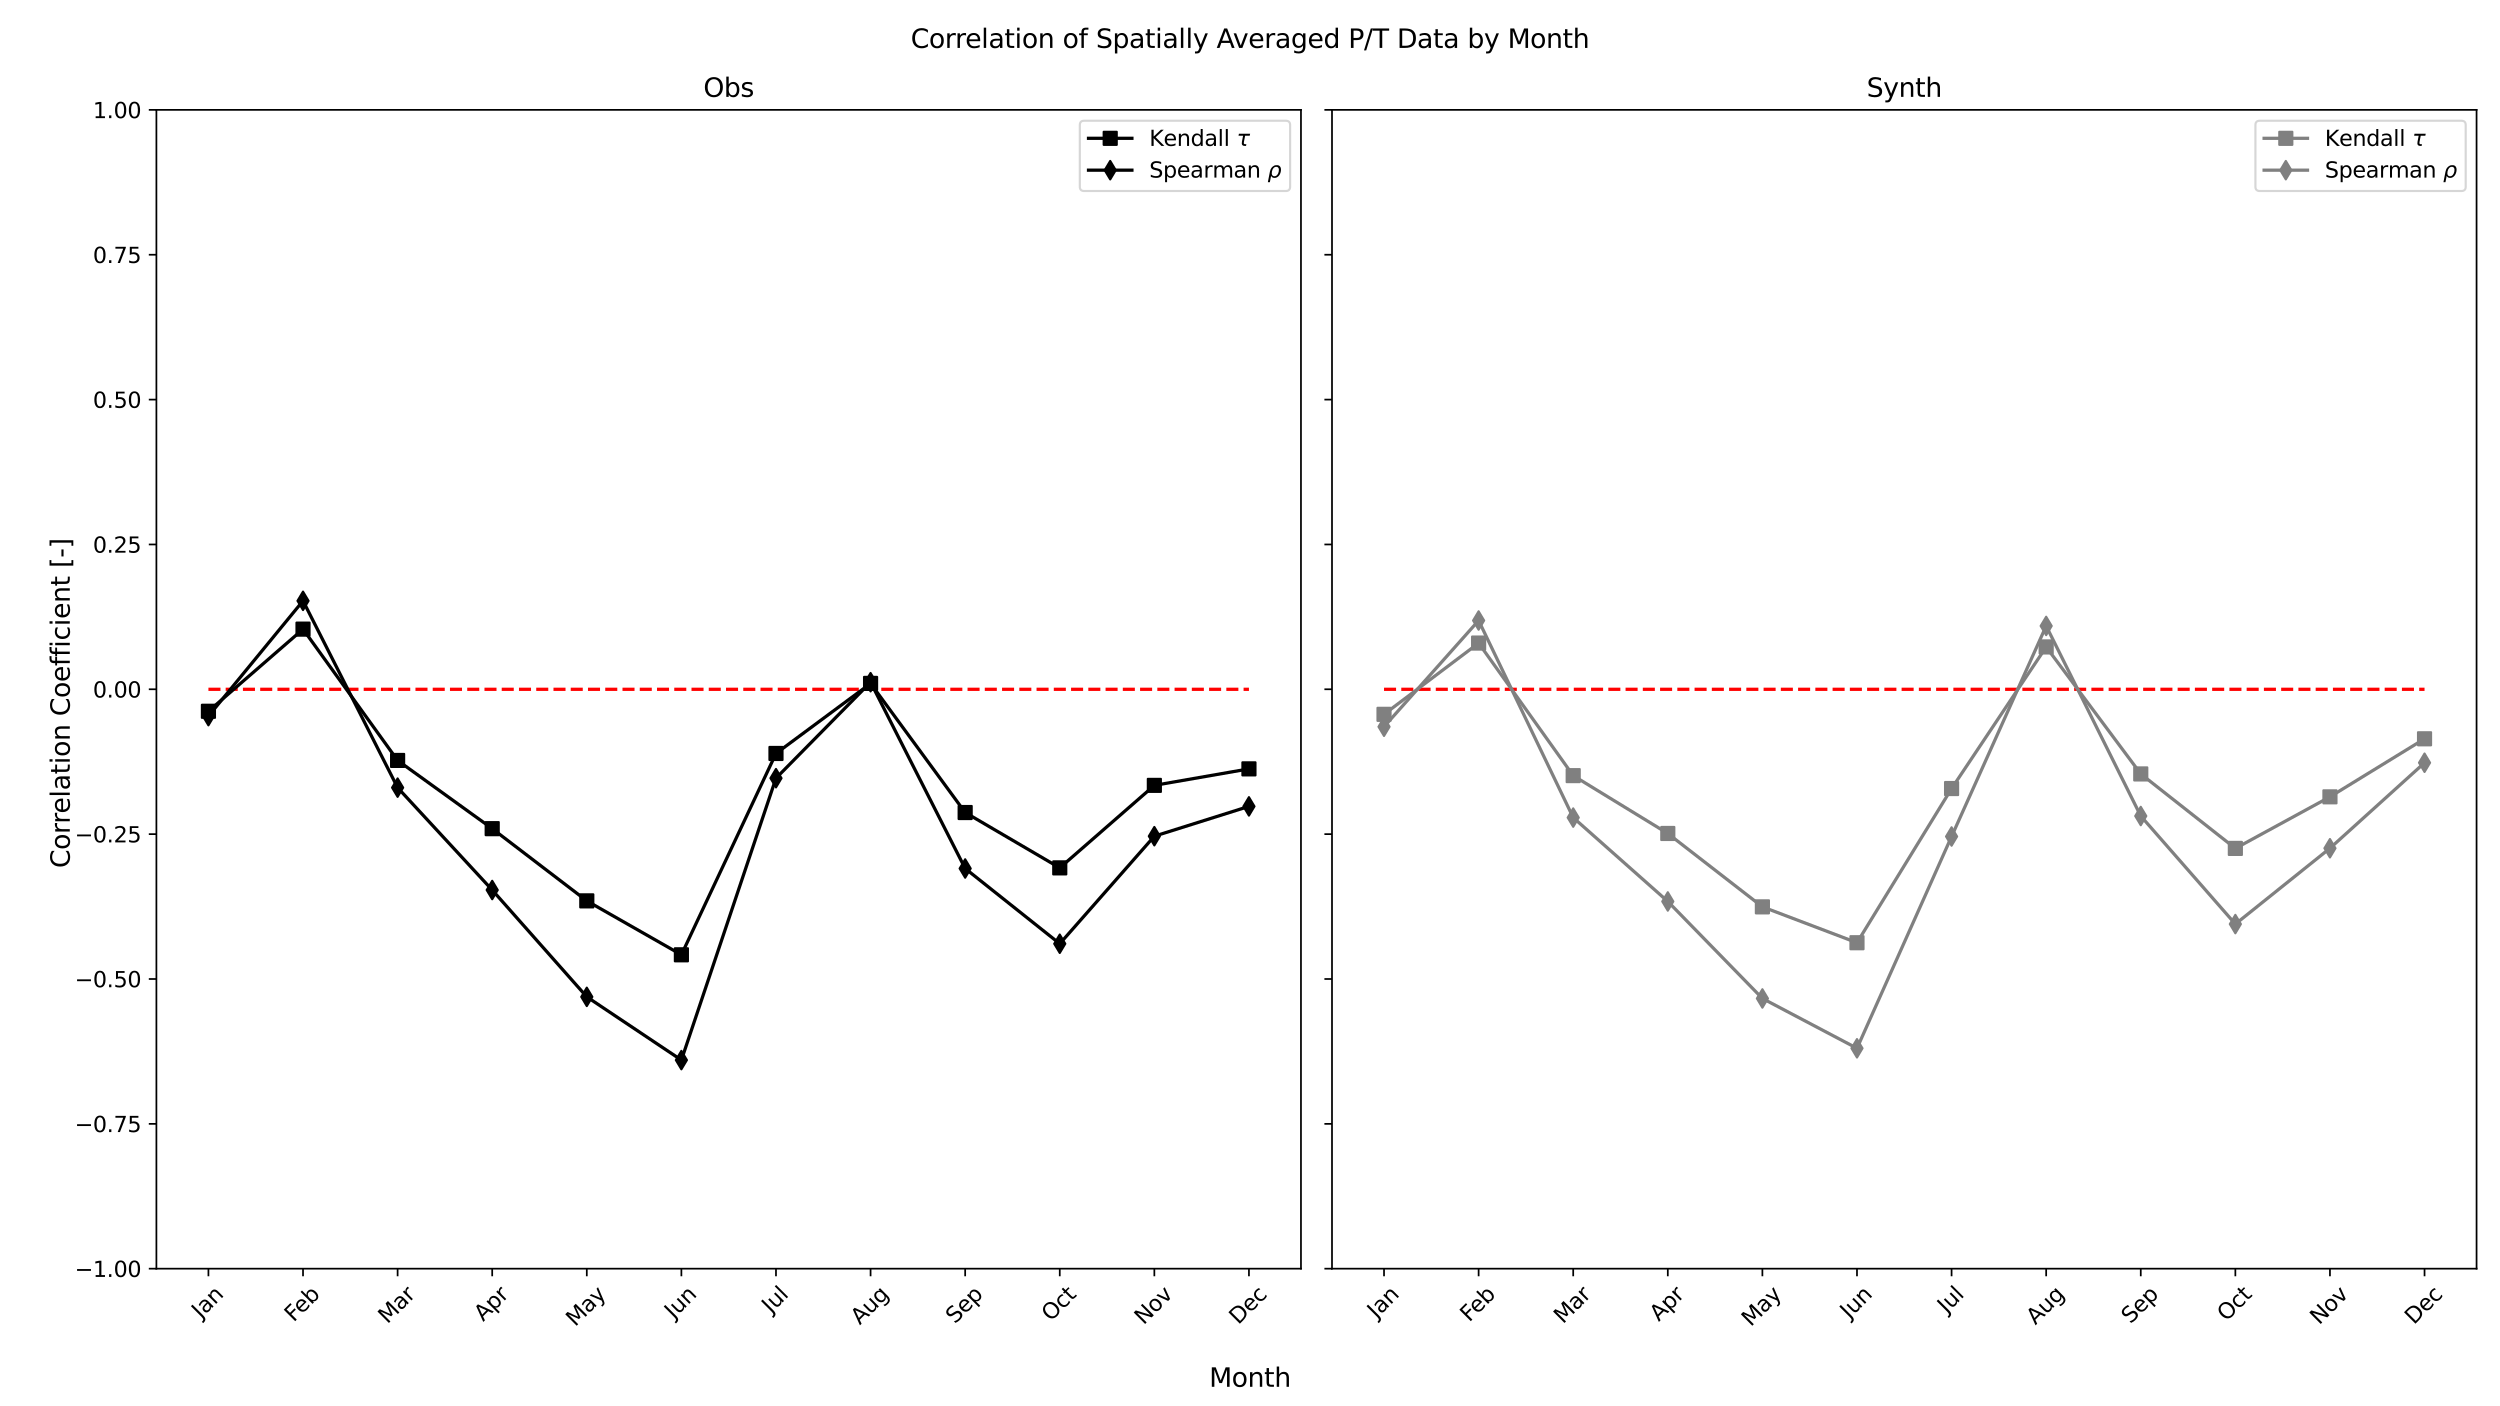 <?xml version="1.0" encoding="utf-8" standalone="no"?>
<!DOCTYPE svg PUBLIC "-//W3C//DTD SVG 1.1//EN"
  "http://www.w3.org/Graphics/SVG/1.1/DTD/svg11.dtd">
<svg xmlns:xlink="http://www.w3.org/1999/xlink" width="1152pt" height="648pt" viewBox="0 0 1152 648" xmlns="http://www.w3.org/2000/svg" version="1.1">
 <defs>
  <style type="text/css">*{stroke-linejoin: round; stroke-linecap: butt}</style>
 </defs>
 <g id="figure_1">
  <g id="patch_1">
   <path d="M 0 648 
L 1152 648 
L 1152 0 
L 0 0 
z
" style="fill: #ffffff"/>
  </g>
  <g id="axes_1">
   <g id="patch_2">
    <path d="M 72.07 584.612 
L 599.485 584.612 
L 599.485 50.64 
L 72.07 50.64 
z
" style="fill: #ffffff"/>
   </g>
   <g id="matplotlib.axis_1">
    <g id="xtick_1">
     <g id="line2d_1">
      <defs>
       <path id="m9cc07d24d3" d="M 0 0 
L 0 3.5 
" style="stroke: #000000; stroke-width: 0.8"/>
      </defs>
      <g>
       <use xlink:href="#m9cc07d24d3" x="96.043" y="584.612" style="stroke: #000000; stroke-width: 0.8"/>
      </g>
     </g>
     <g id="text_1">
      <!-- Jan -->
      <g transform="translate(92.544 607.885) rotate(-45) scale(0.1 -0.1)">
       <defs>
        <path id="DejaVuSans-4a" d="M 628 4666 
L 1259 4666 
L 1259 325 
Q 1259 -519 939 -900 
Q 619 -1281 -91 -1281 
L -331 -1281 
L -331 -750 
L -134 -750 
Q 284 -750 456 -515 
Q 628 -281 628 325 
L 628 4666 
z
" transform="scale(0.016)"/>
        <path id="DejaVuSans-61" d="M 2194 1759 
Q 1497 1759 1228 1600 
Q 959 1441 959 1056 
Q 959 750 1161 570 
Q 1363 391 1709 391 
Q 2188 391 2477 730 
Q 2766 1069 2766 1631 
L 2766 1759 
L 2194 1759 
z
M 3341 1997 
L 3341 0 
L 2766 0 
L 2766 531 
Q 2569 213 2275 61 
Q 1981 -91 1556 -91 
Q 1019 -91 701 211 
Q 384 513 384 1019 
Q 384 1609 779 1909 
Q 1175 2209 1959 2209 
L 2766 2209 
L 2766 2266 
Q 2766 2663 2505 2880 
Q 2244 3097 1772 3097 
Q 1472 3097 1187 3025 
Q 903 2953 641 2809 
L 641 3341 
Q 956 3463 1253 3523 
Q 1550 3584 1831 3584 
Q 2591 3584 2966 3190 
Q 3341 2797 3341 1997 
z
" transform="scale(0.016)"/>
        <path id="DejaVuSans-6e" d="M 3513 2113 
L 3513 0 
L 2938 0 
L 2938 2094 
Q 2938 2591 2744 2837 
Q 2550 3084 2163 3084 
Q 1697 3084 1428 2787 
Q 1159 2491 1159 1978 
L 1159 0 
L 581 0 
L 581 3500 
L 1159 3500 
L 1159 2956 
Q 1366 3272 1645 3428 
Q 1925 3584 2291 3584 
Q 2894 3584 3203 3211 
Q 3513 2838 3513 2113 
z
" transform="scale(0.016)"/>
       </defs>
       <use xlink:href="#DejaVuSans-4a"/>
       <use xlink:href="#DejaVuSans-61" transform="translate(29.492 0)"/>
       <use xlink:href="#DejaVuSans-6e" transform="translate(90.771 0)"/>
      </g>
     </g>
    </g>
    <g id="xtick_2">
     <g id="line2d_2">
      <g>
       <use xlink:href="#m9cc07d24d3" x="139.631" y="584.612" style="stroke: #000000; stroke-width: 0.8"/>
      </g>
     </g>
     <g id="text_2">
      <!-- Feb -->
      <g transform="translate(135.324 609.503) rotate(-45) scale(0.1 -0.1)">
       <defs>
        <path id="DejaVuSans-46" d="M 628 4666 
L 3309 4666 
L 3309 4134 
L 1259 4134 
L 1259 2759 
L 3109 2759 
L 3109 2228 
L 1259 2228 
L 1259 0 
L 628 0 
L 628 4666 
z
" transform="scale(0.016)"/>
        <path id="DejaVuSans-65" d="M 3597 1894 
L 3597 1613 
L 953 1613 
Q 991 1019 1311 708 
Q 1631 397 2203 397 
Q 2534 397 2845 478 
Q 3156 559 3463 722 
L 3463 178 
Q 3153 47 2828 -22 
Q 2503 -91 2169 -91 
Q 1331 -91 842 396 
Q 353 884 353 1716 
Q 353 2575 817 3079 
Q 1281 3584 2069 3584 
Q 2775 3584 3186 3129 
Q 3597 2675 3597 1894 
z
M 3022 2063 
Q 3016 2534 2758 2815 
Q 2500 3097 2075 3097 
Q 1594 3097 1305 2825 
Q 1016 2553 972 2059 
L 3022 2063 
z
" transform="scale(0.016)"/>
        <path id="DejaVuSans-62" d="M 3116 1747 
Q 3116 2381 2855 2742 
Q 2594 3103 2138 3103 
Q 1681 3103 1420 2742 
Q 1159 2381 1159 1747 
Q 1159 1113 1420 752 
Q 1681 391 2138 391 
Q 2594 391 2855 752 
Q 3116 1113 3116 1747 
z
M 1159 2969 
Q 1341 3281 1617 3432 
Q 1894 3584 2278 3584 
Q 2916 3584 3314 3078 
Q 3713 2572 3713 1747 
Q 3713 922 3314 415 
Q 2916 -91 2278 -91 
Q 1894 -91 1617 61 
Q 1341 213 1159 525 
L 1159 0 
L 581 0 
L 581 4863 
L 1159 4863 
L 1159 2969 
z
" transform="scale(0.016)"/>
       </defs>
       <use xlink:href="#DejaVuSans-46"/>
       <use xlink:href="#DejaVuSans-65" transform="translate(52.02 0)"/>
       <use xlink:href="#DejaVuSans-62" transform="translate(113.543 0)"/>
      </g>
     </g>
    </g>
    <g id="xtick_3">
     <g id="line2d_3">
      <g>
       <use xlink:href="#m9cc07d24d3" x="183.219" y="584.612" style="stroke: #000000; stroke-width: 0.8"/>
      </g>
     </g>
     <g id="text_3">
      <!-- Mar -->
      <g transform="translate(178.5 610.326) rotate(-45) scale(0.1 -0.1)">
       <defs>
        <path id="DejaVuSans-4d" d="M 628 4666 
L 1569 4666 
L 2759 1491 
L 3956 4666 
L 4897 4666 
L 4897 0 
L 4281 0 
L 4281 4097 
L 3078 897 
L 2444 897 
L 1241 4097 
L 1241 0 
L 628 0 
L 628 4666 
z
" transform="scale(0.016)"/>
        <path id="DejaVuSans-72" d="M 2631 2963 
Q 2534 3019 2420 3045 
Q 2306 3072 2169 3072 
Q 1681 3072 1420 2755 
Q 1159 2438 1159 1844 
L 1159 0 
L 581 0 
L 581 3500 
L 1159 3500 
L 1159 2956 
Q 1341 3275 1631 3429 
Q 1922 3584 2338 3584 
Q 2397 3584 2469 3576 
Q 2541 3569 2628 3553 
L 2631 2963 
z
" transform="scale(0.016)"/>
       </defs>
       <use xlink:href="#DejaVuSans-4d"/>
       <use xlink:href="#DejaVuSans-61" transform="translate(86.279 0)"/>
       <use xlink:href="#DejaVuSans-72" transform="translate(147.559 0)"/>
      </g>
     </g>
    </g>
    <g id="xtick_4">
     <g id="line2d_4">
      <g>
       <use xlink:href="#m9cc07d24d3" x="226.807" y="584.612" style="stroke: #000000; stroke-width: 0.8"/>
      </g>
     </g>
     <g id="text_4">
      <!-- Apr -->
      <g transform="translate(222.642 609.217) rotate(-45) scale(0.1 -0.1)">
       <defs>
        <path id="DejaVuSans-41" d="M 2188 4044 
L 1331 1722 
L 3047 1722 
L 2188 4044 
z
M 1831 4666 
L 2547 4666 
L 4325 0 
L 3669 0 
L 3244 1197 
L 1141 1197 
L 716 0 
L 50 0 
L 1831 4666 
z
" transform="scale(0.016)"/>
        <path id="DejaVuSans-70" d="M 1159 525 
L 1159 -1331 
L 581 -1331 
L 581 3500 
L 1159 3500 
L 1159 2969 
Q 1341 3281 1617 3432 
Q 1894 3584 2278 3584 
Q 2916 3584 3314 3078 
Q 3713 2572 3713 1747 
Q 3713 922 3314 415 
Q 2916 -91 2278 -91 
Q 1894 -91 1617 61 
Q 1341 213 1159 525 
z
M 3116 1747 
Q 3116 2381 2855 2742 
Q 2594 3103 2138 3103 
Q 1681 3103 1420 2742 
Q 1159 2381 1159 1747 
Q 1159 1113 1420 752 
Q 1681 391 2138 391 
Q 2594 391 2855 752 
Q 3116 1113 3116 1747 
z
" transform="scale(0.016)"/>
       </defs>
       <use xlink:href="#DejaVuSans-41"/>
       <use xlink:href="#DejaVuSans-70" transform="translate(68.408 0)"/>
       <use xlink:href="#DejaVuSans-72" transform="translate(131.885 0)"/>
      </g>
     </g>
    </g>
    <g id="xtick_5">
     <g id="line2d_5">
      <g>
       <use xlink:href="#m9cc07d24d3" x="270.395" y="584.612" style="stroke: #000000; stroke-width: 0.8"/>
      </g>
     </g>
     <g id="text_5">
      <!-- May -->
      <g transform="translate(265.037 611.604) rotate(-45) scale(0.1 -0.1)">
       <defs>
        <path id="DejaVuSans-79" d="M 2059 -325 
Q 1816 -950 1584 -1140 
Q 1353 -1331 966 -1331 
L 506 -1331 
L 506 -850 
L 844 -850 
Q 1081 -850 1212 -737 
Q 1344 -625 1503 -206 
L 1606 56 
L 191 3500 
L 800 3500 
L 1894 763 
L 2988 3500 
L 3597 3500 
L 2059 -325 
z
" transform="scale(0.016)"/>
       </defs>
       <use xlink:href="#DejaVuSans-4d"/>
       <use xlink:href="#DejaVuSans-61" transform="translate(86.279 0)"/>
       <use xlink:href="#DejaVuSans-79" transform="translate(147.559 0)"/>
      </g>
     </g>
    </g>
    <g id="xtick_6">
     <g id="line2d_6">
      <g>
       <use xlink:href="#m9cc07d24d3" x="313.983" y="584.612" style="stroke: #000000; stroke-width: 0.8"/>
      </g>
     </g>
     <g id="text_6">
      <!-- Jun -->
      <g transform="translate(310.41 608.033) rotate(-45) scale(0.1 -0.1)">
       <defs>
        <path id="DejaVuSans-75" d="M 544 1381 
L 544 3500 
L 1119 3500 
L 1119 1403 
Q 1119 906 1312 657 
Q 1506 409 1894 409 
Q 2359 409 2629 706 
Q 2900 1003 2900 1516 
L 2900 3500 
L 3475 3500 
L 3475 0 
L 2900 0 
L 2900 538 
Q 2691 219 2414 64 
Q 2138 -91 1772 -91 
Q 1169 -91 856 284 
Q 544 659 544 1381 
z
M 1991 3584 
L 1991 3584 
z
" transform="scale(0.016)"/>
       </defs>
       <use xlink:href="#DejaVuSans-4a"/>
       <use xlink:href="#DejaVuSans-75" transform="translate(29.492 0)"/>
       <use xlink:href="#DejaVuSans-6e" transform="translate(92.871 0)"/>
      </g>
     </g>
    </g>
    <g id="xtick_7">
     <g id="line2d_7">
      <g>
       <use xlink:href="#m9cc07d24d3" x="357.572" y="584.612" style="stroke: #000000; stroke-width: 0.8"/>
      </g>
     </g>
     <g id="text_7">
      <!-- Jul -->
      <g transform="translate(355.257 605.516) rotate(-45) scale(0.1 -0.1)">
       <defs>
        <path id="DejaVuSans-6c" d="M 603 4863 
L 1178 4863 
L 1178 0 
L 603 0 
L 603 4863 
z
" transform="scale(0.016)"/>
       </defs>
       <use xlink:href="#DejaVuSans-4a"/>
       <use xlink:href="#DejaVuSans-75" transform="translate(29.492 0)"/>
       <use xlink:href="#DejaVuSans-6c" transform="translate(92.871 0)"/>
      </g>
     </g>
    </g>
    <g id="xtick_8">
     <g id="line2d_8">
      <g>
       <use xlink:href="#m9cc07d24d3" x="401.16" y="584.612" style="stroke: #000000; stroke-width: 0.8"/>
      </g>
     </g>
     <g id="text_8">
      <!-- Aug -->
      <g transform="translate(396.207 610.792) rotate(-45) scale(0.1 -0.1)">
       <defs>
        <path id="DejaVuSans-67" d="M 2906 1791 
Q 2906 2416 2648 2759 
Q 2391 3103 1925 3103 
Q 1463 3103 1205 2759 
Q 947 2416 947 1791 
Q 947 1169 1205 825 
Q 1463 481 1925 481 
Q 2391 481 2648 825 
Q 2906 1169 2906 1791 
z
M 3481 434 
Q 3481 -459 3084 -895 
Q 2688 -1331 1869 -1331 
Q 1566 -1331 1297 -1286 
Q 1028 -1241 775 -1147 
L 775 -588 
Q 1028 -725 1275 -790 
Q 1522 -856 1778 -856 
Q 2344 -856 2625 -561 
Q 2906 -266 2906 331 
L 2906 616 
Q 2728 306 2450 153 
Q 2172 0 1784 0 
Q 1141 0 747 490 
Q 353 981 353 1791 
Q 353 2603 747 3093 
Q 1141 3584 1784 3584 
Q 2172 3584 2450 3431 
Q 2728 3278 2906 2969 
L 2906 3500 
L 3481 3500 
L 3481 434 
z
" transform="scale(0.016)"/>
       </defs>
       <use xlink:href="#DejaVuSans-41"/>
       <use xlink:href="#DejaVuSans-75" transform="translate(68.408 0)"/>
       <use xlink:href="#DejaVuSans-67" transform="translate(131.787 0)"/>
      </g>
     </g>
    </g>
    <g id="xtick_9">
     <g id="line2d_9">
      <g>
       <use xlink:href="#m9cc07d24d3" x="444.748" y="584.612" style="stroke: #000000; stroke-width: 0.8"/>
      </g>
     </g>
     <g id="text_9">
      <!-- Sep -->
      <g transform="translate(440.034 610.313) rotate(-45) scale(0.1 -0.1)">
       <defs>
        <path id="DejaVuSans-53" d="M 3425 4513 
L 3425 3897 
Q 3066 4069 2747 4153 
Q 2428 4238 2131 4238 
Q 1616 4238 1336 4038 
Q 1056 3838 1056 3469 
Q 1056 3159 1242 3001 
Q 1428 2844 1947 2747 
L 2328 2669 
Q 3034 2534 3370 2195 
Q 3706 1856 3706 1288 
Q 3706 609 3251 259 
Q 2797 -91 1919 -91 
Q 1588 -91 1214 -16 
Q 841 59 441 206 
L 441 856 
Q 825 641 1194 531 
Q 1563 422 1919 422 
Q 2459 422 2753 634 
Q 3047 847 3047 1241 
Q 3047 1584 2836 1778 
Q 2625 1972 2144 2069 
L 1759 2144 
Q 1053 2284 737 2584 
Q 422 2884 422 3419 
Q 422 4038 858 4394 
Q 1294 4750 2059 4750 
Q 2388 4750 2728 4690 
Q 3069 4631 3425 4513 
z
" transform="scale(0.016)"/>
       </defs>
       <use xlink:href="#DejaVuSans-53"/>
       <use xlink:href="#DejaVuSans-65" transform="translate(63.477 0)"/>
       <use xlink:href="#DejaVuSans-70" transform="translate(125 0)"/>
      </g>
     </g>
    </g>
    <g id="xtick_10">
     <g id="line2d_10">
      <g>
       <use xlink:href="#m9cc07d24d3" x="488.336" y="584.612" style="stroke: #000000; stroke-width: 0.8"/>
      </g>
     </g>
     <g id="text_10">
      <!-- Oct -->
      <g transform="translate(484.174 609.211) rotate(-45) scale(0.1 -0.1)">
       <defs>
        <path id="DejaVuSans-4f" d="M 2522 4238 
Q 1834 4238 1429 3725 
Q 1025 3213 1025 2328 
Q 1025 1447 1429 934 
Q 1834 422 2522 422 
Q 3209 422 3611 934 
Q 4013 1447 4013 2328 
Q 4013 3213 3611 3725 
Q 3209 4238 2522 4238 
z
M 2522 4750 
Q 3503 4750 4090 4092 
Q 4678 3434 4678 2328 
Q 4678 1225 4090 567 
Q 3503 -91 2522 -91 
Q 1538 -91 948 565 
Q 359 1222 359 2328 
Q 359 3434 948 4092 
Q 1538 4750 2522 4750 
z
" transform="scale(0.016)"/>
        <path id="DejaVuSans-63" d="M 3122 3366 
L 3122 2828 
Q 2878 2963 2633 3030 
Q 2388 3097 2138 3097 
Q 1578 3097 1268 2742 
Q 959 2388 959 1747 
Q 959 1106 1268 751 
Q 1578 397 2138 397 
Q 2388 397 2633 464 
Q 2878 531 3122 666 
L 3122 134 
Q 2881 22 2623 -34 
Q 2366 -91 2075 -91 
Q 1284 -91 818 406 
Q 353 903 353 1747 
Q 353 2603 823 3093 
Q 1294 3584 2113 3584 
Q 2378 3584 2631 3529 
Q 2884 3475 3122 3366 
z
" transform="scale(0.016)"/>
        <path id="DejaVuSans-74" d="M 1172 4494 
L 1172 3500 
L 2356 3500 
L 2356 3053 
L 1172 3053 
L 1172 1153 
Q 1172 725 1289 603 
Q 1406 481 1766 481 
L 2356 481 
L 2356 0 
L 1766 0 
Q 1100 0 847 248 
Q 594 497 594 1153 
L 594 3053 
L 172 3053 
L 172 3500 
L 594 3500 
L 594 4494 
L 1172 4494 
z
" transform="scale(0.016)"/>
       </defs>
       <use xlink:href="#DejaVuSans-4f"/>
       <use xlink:href="#DejaVuSans-63" transform="translate(78.711 0)"/>
       <use xlink:href="#DejaVuSans-74" transform="translate(133.691 0)"/>
      </g>
     </g>
    </g>
    <g id="xtick_11">
     <g id="line2d_11">
      <g>
       <use xlink:href="#m9cc07d24d3" x="531.924" y="584.612" style="stroke: #000000; stroke-width: 0.8"/>
      </g>
     </g>
     <g id="text_11">
      <!-- Nov -->
      <g transform="translate(526.974 610.786) rotate(-45) scale(0.1 -0.1)">
       <defs>
        <path id="DejaVuSans-4e" d="M 628 4666 
L 1478 4666 
L 3547 763 
L 3547 4666 
L 4159 4666 
L 4159 0 
L 3309 0 
L 1241 3903 
L 1241 0 
L 628 0 
L 628 4666 
z
" transform="scale(0.016)"/>
        <path id="DejaVuSans-6f" d="M 1959 3097 
Q 1497 3097 1228 2736 
Q 959 2375 959 1747 
Q 959 1119 1226 758 
Q 1494 397 1959 397 
Q 2419 397 2687 759 
Q 2956 1122 2956 1747 
Q 2956 2369 2687 2733 
Q 2419 3097 1959 3097 
z
M 1959 3584 
Q 2709 3584 3137 3096 
Q 3566 2609 3566 1747 
Q 3566 888 3137 398 
Q 2709 -91 1959 -91 
Q 1206 -91 779 398 
Q 353 888 353 1747 
Q 353 2609 779 3096 
Q 1206 3584 1959 3584 
z
" transform="scale(0.016)"/>
        <path id="DejaVuSans-76" d="M 191 3500 
L 800 3500 
L 1894 563 
L 2988 3500 
L 3597 3500 
L 2284 0 
L 1503 0 
L 191 3500 
z
" transform="scale(0.016)"/>
       </defs>
       <use xlink:href="#DejaVuSans-4e"/>
       <use xlink:href="#DejaVuSans-6f" transform="translate(74.805 0)"/>
       <use xlink:href="#DejaVuSans-76" transform="translate(135.986 0)"/>
      </g>
     </g>
    </g>
    <g id="xtick_12">
     <g id="line2d_12">
      <g>
       <use xlink:href="#m9cc07d24d3" x="575.512" y="584.612" style="stroke: #000000; stroke-width: 0.8"/>
      </g>
     </g>
     <g id="text_12">
      <!-- Dec -->
      <g transform="translate(570.621 610.668) rotate(-45) scale(0.1 -0.1)">
       <defs>
        <path id="DejaVuSans-44" d="M 1259 4147 
L 1259 519 
L 2022 519 
Q 2988 519 3436 956 
Q 3884 1394 3884 2338 
Q 3884 3275 3436 3711 
Q 2988 4147 2022 4147 
L 1259 4147 
z
M 628 4666 
L 1925 4666 
Q 3281 4666 3915 4102 
Q 4550 3538 4550 2338 
Q 4550 1131 3912 565 
Q 3275 0 1925 0 
L 628 0 
L 628 4666 
z
" transform="scale(0.016)"/>
       </defs>
       <use xlink:href="#DejaVuSans-44"/>
       <use xlink:href="#DejaVuSans-65" transform="translate(77.002 0)"/>
       <use xlink:href="#DejaVuSans-63" transform="translate(138.525 0)"/>
      </g>
     </g>
    </g>
   </g>
   <g id="matplotlib.axis_2">
    <g id="ytick_1">
     <g id="line2d_13">
      <defs>
       <path id="m706913b022" d="M 0 0 
L -3.5 0 
" style="stroke: #000000; stroke-width: 0.8"/>
      </defs>
      <g>
       <use xlink:href="#m706913b022" x="72.07" y="584.612" style="stroke: #000000; stroke-width: 0.8"/>
      </g>
     </g>
     <g id="text_13">
      <!-- −1.00 -->
      <g transform="translate(34.425 588.411) scale(0.1 -0.1)">
       <defs>
        <path id="DejaVuSans-2212" d="M 678 2272 
L 4684 2272 
L 4684 1741 
L 678 1741 
L 678 2272 
z
" transform="scale(0.016)"/>
        <path id="DejaVuSans-31" d="M 794 531 
L 1825 531 
L 1825 4091 
L 703 3866 
L 703 4441 
L 1819 4666 
L 2450 4666 
L 2450 531 
L 3481 531 
L 3481 0 
L 794 0 
L 794 531 
z
" transform="scale(0.016)"/>
        <path id="DejaVuSans-2e" d="M 684 794 
L 1344 794 
L 1344 0 
L 684 0 
L 684 794 
z
" transform="scale(0.016)"/>
        <path id="DejaVuSans-30" d="M 2034 4250 
Q 1547 4250 1301 3770 
Q 1056 3291 1056 2328 
Q 1056 1369 1301 889 
Q 1547 409 2034 409 
Q 2525 409 2770 889 
Q 3016 1369 3016 2328 
Q 3016 3291 2770 3770 
Q 2525 4250 2034 4250 
z
M 2034 4750 
Q 2819 4750 3233 4129 
Q 3647 3509 3647 2328 
Q 3647 1150 3233 529 
Q 2819 -91 2034 -91 
Q 1250 -91 836 529 
Q 422 1150 422 2328 
Q 422 3509 836 4129 
Q 1250 4750 2034 4750 
z
" transform="scale(0.016)"/>
       </defs>
       <use xlink:href="#DejaVuSans-2212"/>
       <use xlink:href="#DejaVuSans-31" transform="translate(83.789 0)"/>
       <use xlink:href="#DejaVuSans-2e" transform="translate(147.412 0)"/>
       <use xlink:href="#DejaVuSans-30" transform="translate(179.199 0)"/>
       <use xlink:href="#DejaVuSans-30" transform="translate(242.822 0)"/>
      </g>
     </g>
    </g>
    <g id="ytick_2">
     <g id="line2d_14">
      <g>
       <use xlink:href="#m706913b022" x="72.07" y="517.865" style="stroke: #000000; stroke-width: 0.8"/>
      </g>
     </g>
     <g id="text_14">
      <!-- −0.75 -->
      <g transform="translate(34.425 521.664) scale(0.1 -0.1)">
       <defs>
        <path id="DejaVuSans-37" d="M 525 4666 
L 3525 4666 
L 3525 4397 
L 1831 0 
L 1172 0 
L 2766 4134 
L 525 4134 
L 525 4666 
z
" transform="scale(0.016)"/>
        <path id="DejaVuSans-35" d="M 691 4666 
L 3169 4666 
L 3169 4134 
L 1269 4134 
L 1269 2991 
Q 1406 3038 1543 3061 
Q 1681 3084 1819 3084 
Q 2600 3084 3056 2656 
Q 3513 2228 3513 1497 
Q 3513 744 3044 326 
Q 2575 -91 1722 -91 
Q 1428 -91 1123 -41 
Q 819 9 494 109 
L 494 744 
Q 775 591 1075 516 
Q 1375 441 1709 441 
Q 2250 441 2565 725 
Q 2881 1009 2881 1497 
Q 2881 1984 2565 2268 
Q 2250 2553 1709 2553 
Q 1456 2553 1204 2497 
Q 953 2441 691 2322 
L 691 4666 
z
" transform="scale(0.016)"/>
       </defs>
       <use xlink:href="#DejaVuSans-2212"/>
       <use xlink:href="#DejaVuSans-30" transform="translate(83.789 0)"/>
       <use xlink:href="#DejaVuSans-2e" transform="translate(147.412 0)"/>
       <use xlink:href="#DejaVuSans-37" transform="translate(179.199 0)"/>
       <use xlink:href="#DejaVuSans-35" transform="translate(242.822 0)"/>
      </g>
     </g>
    </g>
    <g id="ytick_3">
     <g id="line2d_15">
      <g>
       <use xlink:href="#m706913b022" x="72.07" y="451.119" style="stroke: #000000; stroke-width: 0.8"/>
      </g>
     </g>
     <g id="text_15">
      <!-- −0.50 -->
      <g transform="translate(34.425 454.918) scale(0.1 -0.1)">
       <use xlink:href="#DejaVuSans-2212"/>
       <use xlink:href="#DejaVuSans-30" transform="translate(83.789 0)"/>
       <use xlink:href="#DejaVuSans-2e" transform="translate(147.412 0)"/>
       <use xlink:href="#DejaVuSans-35" transform="translate(179.199 0)"/>
       <use xlink:href="#DejaVuSans-30" transform="translate(242.822 0)"/>
      </g>
     </g>
    </g>
    <g id="ytick_4">
     <g id="line2d_16">
      <g>
       <use xlink:href="#m706913b022" x="72.07" y="384.372" style="stroke: #000000; stroke-width: 0.8"/>
      </g>
     </g>
     <g id="text_16">
      <!-- −0.25 -->
      <g transform="translate(34.425 388.171) scale(0.1 -0.1)">
       <defs>
        <path id="DejaVuSans-32" d="M 1228 531 
L 3431 531 
L 3431 0 
L 469 0 
L 469 531 
Q 828 903 1448 1529 
Q 2069 2156 2228 2338 
Q 2531 2678 2651 2914 
Q 2772 3150 2772 3378 
Q 2772 3750 2511 3984 
Q 2250 4219 1831 4219 
Q 1534 4219 1204 4116 
Q 875 4013 500 3803 
L 500 4441 
Q 881 4594 1212 4672 
Q 1544 4750 1819 4750 
Q 2544 4750 2975 4387 
Q 3406 4025 3406 3419 
Q 3406 3131 3298 2873 
Q 3191 2616 2906 2266 
Q 2828 2175 2409 1742 
Q 1991 1309 1228 531 
z
" transform="scale(0.016)"/>
       </defs>
       <use xlink:href="#DejaVuSans-2212"/>
       <use xlink:href="#DejaVuSans-30" transform="translate(83.789 0)"/>
       <use xlink:href="#DejaVuSans-2e" transform="translate(147.412 0)"/>
       <use xlink:href="#DejaVuSans-32" transform="translate(179.199 0)"/>
       <use xlink:href="#DejaVuSans-35" transform="translate(242.822 0)"/>
      </g>
     </g>
    </g>
    <g id="ytick_5">
     <g id="line2d_17">
      <g>
       <use xlink:href="#m706913b022" x="72.07" y="317.626" style="stroke: #000000; stroke-width: 0.8"/>
      </g>
     </g>
     <g id="text_17">
      <!-- 0.00 -->
      <g transform="translate(42.804 321.425) scale(0.1 -0.1)">
       <use xlink:href="#DejaVuSans-30"/>
       <use xlink:href="#DejaVuSans-2e" transform="translate(63.623 0)"/>
       <use xlink:href="#DejaVuSans-30" transform="translate(95.41 0)"/>
       <use xlink:href="#DejaVuSans-30" transform="translate(159.033 0)"/>
      </g>
     </g>
    </g>
    <g id="ytick_6">
     <g id="line2d_18">
      <g>
       <use xlink:href="#m706913b022" x="72.07" y="250.879" style="stroke: #000000; stroke-width: 0.8"/>
      </g>
     </g>
     <g id="text_18">
      <!-- 0.25 -->
      <g transform="translate(42.804 254.679) scale(0.1 -0.1)">
       <use xlink:href="#DejaVuSans-30"/>
       <use xlink:href="#DejaVuSans-2e" transform="translate(63.623 0)"/>
       <use xlink:href="#DejaVuSans-32" transform="translate(95.41 0)"/>
       <use xlink:href="#DejaVuSans-35" transform="translate(159.033 0)"/>
      </g>
     </g>
    </g>
    <g id="ytick_7">
     <g id="line2d_19">
      <g>
       <use xlink:href="#m706913b022" x="72.07" y="184.133" style="stroke: #000000; stroke-width: 0.8"/>
      </g>
     </g>
     <g id="text_19">
      <!-- 0.50 -->
      <g transform="translate(42.804 187.932) scale(0.1 -0.1)">
       <use xlink:href="#DejaVuSans-30"/>
       <use xlink:href="#DejaVuSans-2e" transform="translate(63.623 0)"/>
       <use xlink:href="#DejaVuSans-35" transform="translate(95.41 0)"/>
       <use xlink:href="#DejaVuSans-30" transform="translate(159.033 0)"/>
      </g>
     </g>
    </g>
    <g id="ytick_8">
     <g id="line2d_20">
      <g>
       <use xlink:href="#m706913b022" x="72.07" y="117.386" style="stroke: #000000; stroke-width: 0.8"/>
      </g>
     </g>
     <g id="text_20">
      <!-- 0.75 -->
      <g transform="translate(42.804 121.186) scale(0.1 -0.1)">
       <use xlink:href="#DejaVuSans-30"/>
       <use xlink:href="#DejaVuSans-2e" transform="translate(63.623 0)"/>
       <use xlink:href="#DejaVuSans-37" transform="translate(95.41 0)"/>
       <use xlink:href="#DejaVuSans-35" transform="translate(159.033 0)"/>
      </g>
     </g>
    </g>
    <g id="ytick_9">
     <g id="line2d_21">
      <g>
       <use xlink:href="#m706913b022" x="72.07" y="50.64" style="stroke: #000000; stroke-width: 0.8"/>
      </g>
     </g>
     <g id="text_21">
      <!-- 1.00 -->
      <g transform="translate(42.804 54.439) scale(0.1 -0.1)">
       <use xlink:href="#DejaVuSans-31"/>
       <use xlink:href="#DejaVuSans-2e" transform="translate(63.623 0)"/>
       <use xlink:href="#DejaVuSans-30" transform="translate(95.41 0)"/>
       <use xlink:href="#DejaVuSans-30" transform="translate(159.033 0)"/>
      </g>
     </g>
    </g>
   </g>
   <g id="patch_3">
    <path d="M 72.07 584.612 
L 72.07 50.64 
" style="fill: none; stroke: #000000; stroke-width: 0.8; stroke-linejoin: miter; stroke-linecap: square"/>
   </g>
   <g id="patch_4">
    <path d="M 599.485 584.612 
L 599.485 50.64 
" style="fill: none; stroke: #000000; stroke-width: 0.8; stroke-linejoin: miter; stroke-linecap: square"/>
   </g>
   <g id="patch_5">
    <path d="M 72.07 584.612 
L 599.485 584.612 
" style="fill: none; stroke: #000000; stroke-width: 0.8; stroke-linejoin: miter; stroke-linecap: square"/>
   </g>
   <g id="patch_6">
    <path d="M 72.07 50.64 
L 599.485 50.64 
" style="fill: none; stroke: #000000; stroke-width: 0.8; stroke-linejoin: miter; stroke-linecap: square"/>
   </g>
   <g id="text_22">
    <!-- Obs -->
    <g transform="translate(324.12 44.64) scale(0.12 -0.12)">
     <defs>
      <path id="DejaVuSans-73" d="M 2834 3397 
L 2834 2853 
Q 2591 2978 2328 3040 
Q 2066 3103 1784 3103 
Q 1356 3103 1142 2972 
Q 928 2841 928 2578 
Q 928 2378 1081 2264 
Q 1234 2150 1697 2047 
L 1894 2003 
Q 2506 1872 2764 1633 
Q 3022 1394 3022 966 
Q 3022 478 2636 193 
Q 2250 -91 1575 -91 
Q 1294 -91 989 -36 
Q 684 19 347 128 
L 347 722 
Q 666 556 975 473 
Q 1284 391 1588 391 
Q 1994 391 2212 530 
Q 2431 669 2431 922 
Q 2431 1156 2273 1281 
Q 2116 1406 1581 1522 
L 1381 1569 
Q 847 1681 609 1914 
Q 372 2147 372 2553 
Q 372 3047 722 3315 
Q 1072 3584 1716 3584 
Q 2034 3584 2315 3537 
Q 2597 3491 2834 3397 
z
" transform="scale(0.016)"/>
     </defs>
     <use xlink:href="#DejaVuSans-4f"/>
     <use xlink:href="#DejaVuSans-62" transform="translate(78.711 0)"/>
     <use xlink:href="#DejaVuSans-73" transform="translate(142.188 0)"/>
    </g>
   </g>
   <g id="legend_1">
    <g id="patch_7">
     <path d="M 499.585 88.017 
L 592.485 88.017 
Q 594.485 88.017 594.485 86.017 
L 594.485 57.64 
Q 594.485 55.64 592.485 55.64 
L 499.585 55.64 
Q 497.585 55.64 497.585 57.64 
L 497.585 86.017 
Q 497.585 88.017 499.585 88.017 
z
" style="fill: #ffffff; opacity: 0.8; stroke: #cccccc; stroke-linejoin: miter"/>
    </g>
    <g id="line2d_22">
     <path d="M 501.585 63.738 
L 511.585 63.738 
L 521.585 63.738 
" style="fill: none; stroke: #000000; stroke-width: 1.5; stroke-linecap: square"/>
     <defs>
      <path id="m3d21dc64e5" d="M -3 3 
L 3 3 
L 3 -3 
L -3 -3 
z
" style="stroke: #000000; stroke-linejoin: miter"/>
     </defs>
     <g>
      <use xlink:href="#m3d21dc64e5" x="511.585" y="63.738" style="stroke: #000000; stroke-linejoin: miter"/>
     </g>
    </g>
    <g id="text_23">
     <!-- Kendall $\tau$ -->
     <g transform="translate(529.585 67.238) scale(0.1 -0.1)">
      <defs>
       <path id="DejaVuSans-4b" d="M 628 4666 
L 1259 4666 
L 1259 2694 
L 3353 4666 
L 4166 4666 
L 1850 2491 
L 4331 0 
L 3500 0 
L 1259 2247 
L 1259 0 
L 628 0 
L 628 4666 
z
" transform="scale(0.016)"/>
       <path id="DejaVuSans-64" d="M 2906 2969 
L 2906 4863 
L 3481 4863 
L 3481 0 
L 2906 0 
L 2906 525 
Q 2725 213 2448 61 
Q 2172 -91 1784 -91 
Q 1150 -91 751 415 
Q 353 922 353 1747 
Q 353 2572 751 3078 
Q 1150 3584 1784 3584 
Q 2172 3584 2448 3432 
Q 2725 3281 2906 2969 
z
M 947 1747 
Q 947 1113 1208 752 
Q 1469 391 1925 391 
Q 2381 391 2643 752 
Q 2906 1113 2906 1747 
Q 2906 2381 2643 2742 
Q 2381 3103 1925 3103 
Q 1469 3103 1208 2742 
Q 947 2381 947 1747 
z
" transform="scale(0.016)"/>
       <path id="DejaVuSans-20" transform="scale(0.016)"/>
       <path id="DejaVuSans-Oblique-3c4" d="M 2103 638 
Q 2188 488 2525 488 
L 2800 488 
L 2706 0 
L 2363 0 
Q 1800 0 1600 300 
Q 1403 606 1534 1269 
L 1856 2925 
L 541 2925 
L 653 3500 
L 3881 3500 
L 3769 2925 
L 2444 2925 
L 2113 1234 
Q 2025 781 2103 638 
z
" transform="scale(0.016)"/>
      </defs>
      <use xlink:href="#DejaVuSans-4b" transform="translate(0 0.016)"/>
      <use xlink:href="#DejaVuSans-65" transform="translate(65.576 0.016)"/>
      <use xlink:href="#DejaVuSans-6e" transform="translate(127.1 0.016)"/>
      <use xlink:href="#DejaVuSans-64" transform="translate(190.479 0.016)"/>
      <use xlink:href="#DejaVuSans-61" transform="translate(253.955 0.016)"/>
      <use xlink:href="#DejaVuSans-6c" transform="translate(315.234 0.016)"/>
      <use xlink:href="#DejaVuSans-6c" transform="translate(343.018 0.016)"/>
      <use xlink:href="#DejaVuSans-20" transform="translate(370.801 0.016)"/>
      <use xlink:href="#DejaVuSans-Oblique-3c4" transform="translate(402.588 0.016)"/>
     </g>
    </g>
    <g id="line2d_23">
     <path d="M 501.585 78.417 
L 511.585 78.417 
L 521.585 78.417 
" style="fill: none; stroke: #000000; stroke-width: 1.5; stroke-linecap: square"/>
     <defs>
      <path id="md20e3dd07f" d="M -0 4.243 
L 2.546 0 
L 0 -4.243 
L -2.546 -0 
z
" style="stroke: #000000; stroke-linejoin: miter"/>
     </defs>
     <g>
      <use xlink:href="#md20e3dd07f" x="511.585" y="78.417" style="stroke: #000000; stroke-linejoin: miter"/>
     </g>
    </g>
    <g id="text_24">
     <!-- Spearman $\rho$ -->
     <g transform="translate(529.585 81.917) scale(0.1 -0.1)">
      <defs>
       <path id="DejaVuSans-6d" d="M 3328 2828 
Q 3544 3216 3844 3400 
Q 4144 3584 4550 3584 
Q 5097 3584 5394 3201 
Q 5691 2819 5691 2113 
L 5691 0 
L 5113 0 
L 5113 2094 
Q 5113 2597 4934 2840 
Q 4756 3084 4391 3084 
Q 3944 3084 3684 2787 
Q 3425 2491 3425 1978 
L 3425 0 
L 2847 0 
L 2847 2094 
Q 2847 2600 2669 2842 
Q 2491 3084 2119 3084 
Q 1678 3084 1418 2786 
Q 1159 2488 1159 1978 
L 1159 0 
L 581 0 
L 581 3500 
L 1159 3500 
L 1159 2956 
Q 1356 3278 1631 3431 
Q 1906 3584 2284 3584 
Q 2666 3584 2933 3390 
Q 3200 3197 3328 2828 
z
" transform="scale(0.016)"/>
       <path id="DejaVuSans-Oblique-3c1" d="M 1203 2875 
Q 1453 3194 1981 3475 
Q 2188 3584 2756 3584 
Q 3394 3584 3694 3078 
Q 3994 2572 3834 1747 
Q 3672 922 3175 415 
Q 2678 -91 2041 -91 
Q 1656 -91 1409 63 
Q 1163 213 1044 525 
L 681 -1331 
L 103 -1331 
L 697 1716 
Q 838 2438 1203 2875 
z
M 3238 1747 
Q 3359 2381 3169 2744 
Q 2978 3103 2522 3103 
Q 2066 3103 1734 2744 
Q 1403 2381 1281 1747 
Q 1156 1113 1347 750 
Q 1538 391 1994 391 
Q 2450 391 2781 750 
Q 3113 1113 3238 1747 
z
" transform="scale(0.016)"/>
      </defs>
      <use xlink:href="#DejaVuSans-53" transform="translate(0 0.781)"/>
      <use xlink:href="#DejaVuSans-70" transform="translate(63.477 0.781)"/>
      <use xlink:href="#DejaVuSans-65" transform="translate(126.953 0.781)"/>
      <use xlink:href="#DejaVuSans-61" transform="translate(188.477 0.781)"/>
      <use xlink:href="#DejaVuSans-72" transform="translate(249.756 0.781)"/>
      <use xlink:href="#DejaVuSans-6d" transform="translate(290.869 0.781)"/>
      <use xlink:href="#DejaVuSans-61" transform="translate(388.281 0.781)"/>
      <use xlink:href="#DejaVuSans-6e" transform="translate(449.561 0.781)"/>
      <use xlink:href="#DejaVuSans-20" transform="translate(512.939 0.781)"/>
      <use xlink:href="#DejaVuSans-Oblique-3c1" transform="translate(544.727 0.781)"/>
     </g>
    </g>
   </g>
   <g id="LineCollection_1">
    <path d="M 96.043 317.626 
L 575.512 317.626 
" clip-path="url(#p6cc98b6a6a)" style="fill: none; stroke-dasharray: 5.55,2.4; stroke-dashoffset: 0; stroke: #ff0000; stroke-width: 1.5"/>
   </g>
   <g id="line2d_24">
    <path d="M 96.043 327.765 
L 139.631 289.913 
L 183.219 350.408 
L 226.807 381.838 
L 270.395 415.126 
L 313.983 439.966 
L 357.572 347.197 
L 401.16 314.922 
L 444.748 374.403 
L 488.336 399.918 
L 531.924 361.898 
L 575.512 354.294 
" clip-path="url(#p6cc98b6a6a)" style="fill: none; stroke: #000000; stroke-width: 1.5; stroke-linecap: square"/>
    <g clip-path="url(#p6cc98b6a6a)">
     <use xlink:href="#m3d21dc64e5" x="96.043" y="327.765" style="stroke: #000000; stroke-linejoin: miter"/>
     <use xlink:href="#m3d21dc64e5" x="139.631" y="289.913" style="stroke: #000000; stroke-linejoin: miter"/>
     <use xlink:href="#m3d21dc64e5" x="183.219" y="350.408" style="stroke: #000000; stroke-linejoin: miter"/>
     <use xlink:href="#m3d21dc64e5" x="226.807" y="381.838" style="stroke: #000000; stroke-linejoin: miter"/>
     <use xlink:href="#m3d21dc64e5" x="270.395" y="415.126" style="stroke: #000000; stroke-linejoin: miter"/>
     <use xlink:href="#m3d21dc64e5" x="313.983" y="439.966" style="stroke: #000000; stroke-linejoin: miter"/>
     <use xlink:href="#m3d21dc64e5" x="357.572" y="347.197" style="stroke: #000000; stroke-linejoin: miter"/>
     <use xlink:href="#m3d21dc64e5" x="401.16" y="314.922" style="stroke: #000000; stroke-linejoin: miter"/>
     <use xlink:href="#m3d21dc64e5" x="444.748" y="374.403" style="stroke: #000000; stroke-linejoin: miter"/>
     <use xlink:href="#m3d21dc64e5" x="488.336" y="399.918" style="stroke: #000000; stroke-linejoin: miter"/>
     <use xlink:href="#m3d21dc64e5" x="531.924" y="361.898" style="stroke: #000000; stroke-linejoin: miter"/>
     <use xlink:href="#m3d21dc64e5" x="575.512" y="354.294" style="stroke: #000000; stroke-linejoin: miter"/>
    </g>
   </g>
   <g id="line2d_25">
    <path d="M 96.043 329.986 
L 139.631 276.864 
L 183.219 362.943 
L 226.807 410.12 
L 270.395 459.355 
L 313.983 488.488 
L 357.572 358.587 
L 401.16 314.359 
L 444.748 400.2 
L 488.336 434.878 
L 531.924 385.317 
L 575.512 371.58 
" clip-path="url(#p6cc98b6a6a)" style="fill: none; stroke: #000000; stroke-width: 1.5; stroke-linecap: square"/>
    <g clip-path="url(#p6cc98b6a6a)">
     <use xlink:href="#md20e3dd07f" x="96.043" y="329.986" style="stroke: #000000; stroke-linejoin: miter"/>
     <use xlink:href="#md20e3dd07f" x="139.631" y="276.864" style="stroke: #000000; stroke-linejoin: miter"/>
     <use xlink:href="#md20e3dd07f" x="183.219" y="362.943" style="stroke: #000000; stroke-linejoin: miter"/>
     <use xlink:href="#md20e3dd07f" x="226.807" y="410.12" style="stroke: #000000; stroke-linejoin: miter"/>
     <use xlink:href="#md20e3dd07f" x="270.395" y="459.355" style="stroke: #000000; stroke-linejoin: miter"/>
     <use xlink:href="#md20e3dd07f" x="313.983" y="488.488" style="stroke: #000000; stroke-linejoin: miter"/>
     <use xlink:href="#md20e3dd07f" x="357.572" y="358.587" style="stroke: #000000; stroke-linejoin: miter"/>
     <use xlink:href="#md20e3dd07f" x="401.16" y="314.359" style="stroke: #000000; stroke-linejoin: miter"/>
     <use xlink:href="#md20e3dd07f" x="444.748" y="400.2" style="stroke: #000000; stroke-linejoin: miter"/>
     <use xlink:href="#md20e3dd07f" x="488.336" y="434.878" style="stroke: #000000; stroke-linejoin: miter"/>
     <use xlink:href="#md20e3dd07f" x="531.924" y="385.317" style="stroke: #000000; stroke-linejoin: miter"/>
     <use xlink:href="#md20e3dd07f" x="575.512" y="371.58" style="stroke: #000000; stroke-linejoin: miter"/>
    </g>
   </g>
  </g>
  <g id="axes_2">
   <g id="patch_8">
    <path d="M 613.785 584.612 
L 1141.2 584.612 
L 1141.2 50.64 
L 613.785 50.64 
z
" style="fill: #ffffff"/>
   </g>
   <g id="matplotlib.axis_3">
    <g id="xtick_13">
     <g id="line2d_26">
      <g>
       <use xlink:href="#m9cc07d24d3" x="637.758" y="584.612" style="stroke: #000000; stroke-width: 0.8"/>
      </g>
     </g>
     <g id="text_25">
      <!-- Jan -->
      <g transform="translate(634.259 607.885) rotate(-45) scale(0.1 -0.1)">
       <use xlink:href="#DejaVuSans-4a"/>
       <use xlink:href="#DejaVuSans-61" transform="translate(29.492 0)"/>
       <use xlink:href="#DejaVuSans-6e" transform="translate(90.771 0)"/>
      </g>
     </g>
    </g>
    <g id="xtick_14">
     <g id="line2d_27">
      <g>
       <use xlink:href="#m9cc07d24d3" x="681.346" y="584.612" style="stroke: #000000; stroke-width: 0.8"/>
      </g>
     </g>
     <g id="text_26">
      <!-- Feb -->
      <g transform="translate(677.039 609.503) rotate(-45) scale(0.1 -0.1)">
       <use xlink:href="#DejaVuSans-46"/>
       <use xlink:href="#DejaVuSans-65" transform="translate(52.02 0)"/>
       <use xlink:href="#DejaVuSans-62" transform="translate(113.543 0)"/>
      </g>
     </g>
    </g>
    <g id="xtick_15">
     <g id="line2d_28">
      <g>
       <use xlink:href="#m9cc07d24d3" x="724.934" y="584.612" style="stroke: #000000; stroke-width: 0.8"/>
      </g>
     </g>
     <g id="text_27">
      <!-- Mar -->
      <g transform="translate(720.215 610.326) rotate(-45) scale(0.1 -0.1)">
       <use xlink:href="#DejaVuSans-4d"/>
       <use xlink:href="#DejaVuSans-61" transform="translate(86.279 0)"/>
       <use xlink:href="#DejaVuSans-72" transform="translate(147.559 0)"/>
      </g>
     </g>
    </g>
    <g id="xtick_16">
     <g id="line2d_29">
      <g>
       <use xlink:href="#m9cc07d24d3" x="768.522" y="584.612" style="stroke: #000000; stroke-width: 0.8"/>
      </g>
     </g>
     <g id="text_28">
      <!-- Apr -->
      <g transform="translate(764.357 609.217) rotate(-45) scale(0.1 -0.1)">
       <use xlink:href="#DejaVuSans-41"/>
       <use xlink:href="#DejaVuSans-70" transform="translate(68.408 0)"/>
       <use xlink:href="#DejaVuSans-72" transform="translate(131.885 0)"/>
      </g>
     </g>
    </g>
    <g id="xtick_17">
     <g id="line2d_30">
      <g>
       <use xlink:href="#m9cc07d24d3" x="812.11" y="584.612" style="stroke: #000000; stroke-width: 0.8"/>
      </g>
     </g>
     <g id="text_29">
      <!-- May -->
      <g transform="translate(806.752 611.604) rotate(-45) scale(0.1 -0.1)">
       <use xlink:href="#DejaVuSans-4d"/>
       <use xlink:href="#DejaVuSans-61" transform="translate(86.279 0)"/>
       <use xlink:href="#DejaVuSans-79" transform="translate(147.559 0)"/>
      </g>
     </g>
    </g>
    <g id="xtick_18">
     <g id="line2d_31">
      <g>
       <use xlink:href="#m9cc07d24d3" x="855.698" y="584.612" style="stroke: #000000; stroke-width: 0.8"/>
      </g>
     </g>
     <g id="text_30">
      <!-- Jun -->
      <g transform="translate(852.125 608.033) rotate(-45) scale(0.1 -0.1)">
       <use xlink:href="#DejaVuSans-4a"/>
       <use xlink:href="#DejaVuSans-75" transform="translate(29.492 0)"/>
       <use xlink:href="#DejaVuSans-6e" transform="translate(92.871 0)"/>
      </g>
     </g>
    </g>
    <g id="xtick_19">
     <g id="line2d_32">
      <g>
       <use xlink:href="#m9cc07d24d3" x="899.287" y="584.612" style="stroke: #000000; stroke-width: 0.8"/>
      </g>
     </g>
     <g id="text_31">
      <!-- Jul -->
      <g transform="translate(896.972 605.516) rotate(-45) scale(0.1 -0.1)">
       <use xlink:href="#DejaVuSans-4a"/>
       <use xlink:href="#DejaVuSans-75" transform="translate(29.492 0)"/>
       <use xlink:href="#DejaVuSans-6c" transform="translate(92.871 0)"/>
      </g>
     </g>
    </g>
    <g id="xtick_20">
     <g id="line2d_33">
      <g>
       <use xlink:href="#m9cc07d24d3" x="942.875" y="584.612" style="stroke: #000000; stroke-width: 0.8"/>
      </g>
     </g>
     <g id="text_32">
      <!-- Aug -->
      <g transform="translate(937.922 610.792) rotate(-45) scale(0.1 -0.1)">
       <use xlink:href="#DejaVuSans-41"/>
       <use xlink:href="#DejaVuSans-75" transform="translate(68.408 0)"/>
       <use xlink:href="#DejaVuSans-67" transform="translate(131.787 0)"/>
      </g>
     </g>
    </g>
    <g id="xtick_21">
     <g id="line2d_34">
      <g>
       <use xlink:href="#m9cc07d24d3" x="986.463" y="584.612" style="stroke: #000000; stroke-width: 0.8"/>
      </g>
     </g>
     <g id="text_33">
      <!-- Sep -->
      <g transform="translate(981.749 610.313) rotate(-45) scale(0.1 -0.1)">
       <use xlink:href="#DejaVuSans-53"/>
       <use xlink:href="#DejaVuSans-65" transform="translate(63.477 0)"/>
       <use xlink:href="#DejaVuSans-70" transform="translate(125 0)"/>
      </g>
     </g>
    </g>
    <g id="xtick_22">
     <g id="line2d_35">
      <g>
       <use xlink:href="#m9cc07d24d3" x="1030.051" y="584.612" style="stroke: #000000; stroke-width: 0.8"/>
      </g>
     </g>
     <g id="text_34">
      <!-- Oct -->
      <g transform="translate(1025.889 609.211) rotate(-45) scale(0.1 -0.1)">
       <use xlink:href="#DejaVuSans-4f"/>
       <use xlink:href="#DejaVuSans-63" transform="translate(78.711 0)"/>
       <use xlink:href="#DejaVuSans-74" transform="translate(133.691 0)"/>
      </g>
     </g>
    </g>
    <g id="xtick_23">
     <g id="line2d_36">
      <g>
       <use xlink:href="#m9cc07d24d3" x="1073.639" y="584.612" style="stroke: #000000; stroke-width: 0.8"/>
      </g>
     </g>
     <g id="text_35">
      <!-- Nov -->
      <g transform="translate(1068.689 610.786) rotate(-45) scale(0.1 -0.1)">
       <use xlink:href="#DejaVuSans-4e"/>
       <use xlink:href="#DejaVuSans-6f" transform="translate(74.805 0)"/>
       <use xlink:href="#DejaVuSans-76" transform="translate(135.986 0)"/>
      </g>
     </g>
    </g>
    <g id="xtick_24">
     <g id="line2d_37">
      <g>
       <use xlink:href="#m9cc07d24d3" x="1117.227" y="584.612" style="stroke: #000000; stroke-width: 0.8"/>
      </g>
     </g>
     <g id="text_36">
      <!-- Dec -->
      <g transform="translate(1112.336 610.668) rotate(-45) scale(0.1 -0.1)">
       <use xlink:href="#DejaVuSans-44"/>
       <use xlink:href="#DejaVuSans-65" transform="translate(77.002 0)"/>
       <use xlink:href="#DejaVuSans-63" transform="translate(138.525 0)"/>
      </g>
     </g>
    </g>
   </g>
   <g id="matplotlib.axis_4">
    <g id="ytick_10">
     <g id="line2d_38">
      <g>
       <use xlink:href="#m706913b022" x="613.785" y="584.612" style="stroke: #000000; stroke-width: 0.8"/>
      </g>
     </g>
    </g>
    <g id="ytick_11">
     <g id="line2d_39">
      <g>
       <use xlink:href="#m706913b022" x="613.785" y="517.865" style="stroke: #000000; stroke-width: 0.8"/>
      </g>
     </g>
    </g>
    <g id="ytick_12">
     <g id="line2d_40">
      <g>
       <use xlink:href="#m706913b022" x="613.785" y="451.119" style="stroke: #000000; stroke-width: 0.8"/>
      </g>
     </g>
    </g>
    <g id="ytick_13">
     <g id="line2d_41">
      <g>
       <use xlink:href="#m706913b022" x="613.785" y="384.372" style="stroke: #000000; stroke-width: 0.8"/>
      </g>
     </g>
    </g>
    <g id="ytick_14">
     <g id="line2d_42">
      <g>
       <use xlink:href="#m706913b022" x="613.785" y="317.626" style="stroke: #000000; stroke-width: 0.8"/>
      </g>
     </g>
    </g>
    <g id="ytick_15">
     <g id="line2d_43">
      <g>
       <use xlink:href="#m706913b022" x="613.785" y="250.879" style="stroke: #000000; stroke-width: 0.8"/>
      </g>
     </g>
    </g>
    <g id="ytick_16">
     <g id="line2d_44">
      <g>
       <use xlink:href="#m706913b022" x="613.785" y="184.133" style="stroke: #000000; stroke-width: 0.8"/>
      </g>
     </g>
    </g>
    <g id="ytick_17">
     <g id="line2d_45">
      <g>
       <use xlink:href="#m706913b022" x="613.785" y="117.386" style="stroke: #000000; stroke-width: 0.8"/>
      </g>
     </g>
    </g>
    <g id="ytick_18">
     <g id="line2d_46">
      <g>
       <use xlink:href="#m706913b022" x="613.785" y="50.64" style="stroke: #000000; stroke-width: 0.8"/>
      </g>
     </g>
    </g>
   </g>
   <g id="patch_9">
    <path d="M 613.785 584.612 
L 613.785 50.64 
" style="fill: none; stroke: #000000; stroke-width: 0.8; stroke-linejoin: miter; stroke-linecap: square"/>
   </g>
   <g id="patch_10">
    <path d="M 1141.2 584.612 
L 1141.2 50.64 
" style="fill: none; stroke: #000000; stroke-width: 0.8; stroke-linejoin: miter; stroke-linecap: square"/>
   </g>
   <g id="patch_11">
    <path d="M 613.785 584.612 
L 1141.2 584.612 
" style="fill: none; stroke: #000000; stroke-width: 0.8; stroke-linejoin: miter; stroke-linecap: square"/>
   </g>
   <g id="patch_12">
    <path d="M 613.785 50.64 
L 1141.2 50.64 
" style="fill: none; stroke: #000000; stroke-width: 0.8; stroke-linejoin: miter; stroke-linecap: square"/>
   </g>
   <g id="text_37">
    <!-- Synth -->
    <g transform="translate(860.175 44.64) scale(0.12 -0.12)">
     <defs>
      <path id="DejaVuSans-68" d="M 3513 2113 
L 3513 0 
L 2938 0 
L 2938 2094 
Q 2938 2591 2744 2837 
Q 2550 3084 2163 3084 
Q 1697 3084 1428 2787 
Q 1159 2491 1159 1978 
L 1159 0 
L 581 0 
L 581 4863 
L 1159 4863 
L 1159 2956 
Q 1366 3272 1645 3428 
Q 1925 3584 2291 3584 
Q 2894 3584 3203 3211 
Q 3513 2838 3513 2113 
z
" transform="scale(0.016)"/>
     </defs>
     <use xlink:href="#DejaVuSans-53"/>
     <use xlink:href="#DejaVuSans-79" transform="translate(63.477 0)"/>
     <use xlink:href="#DejaVuSans-6e" transform="translate(122.656 0)"/>
     <use xlink:href="#DejaVuSans-74" transform="translate(186.035 0)"/>
     <use xlink:href="#DejaVuSans-68" transform="translate(225.244 0)"/>
    </g>
   </g>
   <g id="legend_2">
    <g id="patch_13">
     <path d="M 1041.3 88.017 
L 1134.2 88.017 
Q 1136.2 88.017 1136.2 86.017 
L 1136.2 57.64 
Q 1136.2 55.64 1134.2 55.64 
L 1041.3 55.64 
Q 1039.3 55.64 1039.3 57.64 
L 1039.3 86.017 
Q 1039.3 88.017 1041.3 88.017 
z
" style="fill: #ffffff; opacity: 0.8; stroke: #cccccc; stroke-linejoin: miter"/>
    </g>
    <g id="line2d_47">
     <path d="M 1043.3 63.738 
L 1053.3 63.738 
L 1063.3 63.738 
" style="fill: none; stroke: #808080; stroke-width: 1.5; stroke-linecap: square"/>
     <defs>
      <path id="m51d34144b5" d="M -3 3 
L 3 3 
L 3 -3 
L -3 -3 
z
" style="stroke: #808080; stroke-linejoin: miter"/>
     </defs>
     <g>
      <use xlink:href="#m51d34144b5" x="1053.3" y="63.738" style="fill: #808080; stroke: #808080; stroke-linejoin: miter"/>
     </g>
    </g>
    <g id="text_38">
     <!-- Kendall $\tau$ -->
     <g transform="translate(1071.3 67.238) scale(0.1 -0.1)">
      <use xlink:href="#DejaVuSans-4b" transform="translate(0 0.016)"/>
      <use xlink:href="#DejaVuSans-65" transform="translate(65.576 0.016)"/>
      <use xlink:href="#DejaVuSans-6e" transform="translate(127.1 0.016)"/>
      <use xlink:href="#DejaVuSans-64" transform="translate(190.479 0.016)"/>
      <use xlink:href="#DejaVuSans-61" transform="translate(253.955 0.016)"/>
      <use xlink:href="#DejaVuSans-6c" transform="translate(315.234 0.016)"/>
      <use xlink:href="#DejaVuSans-6c" transform="translate(343.018 0.016)"/>
      <use xlink:href="#DejaVuSans-20" transform="translate(370.801 0.016)"/>
      <use xlink:href="#DejaVuSans-Oblique-3c4" transform="translate(402.588 0.016)"/>
     </g>
    </g>
    <g id="line2d_48">
     <path d="M 1043.3 78.417 
L 1053.3 78.417 
L 1063.3 78.417 
" style="fill: none; stroke: #808080; stroke-width: 1.5; stroke-linecap: square"/>
     <defs>
      <path id="m93dc5d2ea2" d="M -0 4.243 
L 2.546 0 
L 0 -4.243 
L -2.546 -0 
z
" style="stroke: #808080; stroke-linejoin: miter"/>
     </defs>
     <g>
      <use xlink:href="#m93dc5d2ea2" x="1053.3" y="78.417" style="fill: #808080; stroke: #808080; stroke-linejoin: miter"/>
     </g>
    </g>
    <g id="text_39">
     <!-- Spearman $\rho$ -->
     <g transform="translate(1071.3 81.917) scale(0.1 -0.1)">
      <use xlink:href="#DejaVuSans-53" transform="translate(0 0.781)"/>
      <use xlink:href="#DejaVuSans-70" transform="translate(63.477 0.781)"/>
      <use xlink:href="#DejaVuSans-65" transform="translate(126.953 0.781)"/>
      <use xlink:href="#DejaVuSans-61" transform="translate(188.477 0.781)"/>
      <use xlink:href="#DejaVuSans-72" transform="translate(249.756 0.781)"/>
      <use xlink:href="#DejaVuSans-6d" transform="translate(290.869 0.781)"/>
      <use xlink:href="#DejaVuSans-61" transform="translate(388.281 0.781)"/>
      <use xlink:href="#DejaVuSans-6e" transform="translate(449.561 0.781)"/>
      <use xlink:href="#DejaVuSans-20" transform="translate(512.939 0.781)"/>
      <use xlink:href="#DejaVuSans-Oblique-3c1" transform="translate(544.727 0.781)"/>
     </g>
    </g>
   </g>
   <g id="LineCollection_2">
    <path d="M 637.758 317.626 
L 1117.227 317.626 
" clip-path="url(#p2338aa1c68)" style="fill: none; stroke-dasharray: 5.55,2.4; stroke-dashoffset: 0; stroke: #ff0000; stroke-width: 1.5"/>
   </g>
   <g id="line2d_49">
    <path d="M 637.758 329.161 
L 681.346 296.332 
L 724.934 357.411 
L 768.522 384.075 
L 812.11 417.87 
L 855.698 434.405 
L 899.287 363.369 
L 942.875 298.111 
L 986.463 356.622 
L 1030.051 390.949 
L 1073.639 367.181 
L 1117.227 340.426 
" clip-path="url(#p2338aa1c68)" style="fill: none; stroke: #808080; stroke-width: 1.5; stroke-linecap: square"/>
    <g clip-path="url(#p2338aa1c68)">
     <use xlink:href="#m51d34144b5" x="637.758" y="329.161" style="fill: #808080; stroke: #808080; stroke-linejoin: miter"/>
     <use xlink:href="#m51d34144b5" x="681.346" y="296.332" style="fill: #808080; stroke: #808080; stroke-linejoin: miter"/>
     <use xlink:href="#m51d34144b5" x="724.934" y="357.411" style="fill: #808080; stroke: #808080; stroke-linejoin: miter"/>
     <use xlink:href="#m51d34144b5" x="768.522" y="384.075" style="fill: #808080; stroke: #808080; stroke-linejoin: miter"/>
     <use xlink:href="#m51d34144b5" x="812.11" y="417.87" style="fill: #808080; stroke: #808080; stroke-linejoin: miter"/>
     <use xlink:href="#m51d34144b5" x="855.698" y="434.405" style="fill: #808080; stroke: #808080; stroke-linejoin: miter"/>
     <use xlink:href="#m51d34144b5" x="899.287" y="363.369" style="fill: #808080; stroke: #808080; stroke-linejoin: miter"/>
     <use xlink:href="#m51d34144b5" x="942.875" y="298.111" style="fill: #808080; stroke: #808080; stroke-linejoin: miter"/>
     <use xlink:href="#m51d34144b5" x="986.463" y="356.622" style="fill: #808080; stroke: #808080; stroke-linejoin: miter"/>
     <use xlink:href="#m51d34144b5" x="1030.051" y="390.949" style="fill: #808080; stroke: #808080; stroke-linejoin: miter"/>
     <use xlink:href="#m51d34144b5" x="1073.639" y="367.181" style="fill: #808080; stroke: #808080; stroke-linejoin: miter"/>
     <use xlink:href="#m51d34144b5" x="1117.227" y="340.426" style="fill: #808080; stroke: #808080; stroke-linejoin: miter"/>
    </g>
   </g>
   <g id="line2d_50">
    <path d="M 637.758 334.882 
L 681.346 285.932 
L 724.934 376.745 
L 768.522 415.394 
L 812.11 460.088 
L 855.698 483.056 
L 899.287 385.46 
L 942.875 288.435 
L 986.463 376.021 
L 1030.051 425.81 
L 1073.639 390.873 
L 1117.227 351.471 
" clip-path="url(#p2338aa1c68)" style="fill: none; stroke: #808080; stroke-width: 1.5; stroke-linecap: square"/>
    <g clip-path="url(#p2338aa1c68)">
     <use xlink:href="#m93dc5d2ea2" x="637.758" y="334.882" style="fill: #808080; stroke: #808080; stroke-linejoin: miter"/>
     <use xlink:href="#m93dc5d2ea2" x="681.346" y="285.932" style="fill: #808080; stroke: #808080; stroke-linejoin: miter"/>
     <use xlink:href="#m93dc5d2ea2" x="724.934" y="376.745" style="fill: #808080; stroke: #808080; stroke-linejoin: miter"/>
     <use xlink:href="#m93dc5d2ea2" x="768.522" y="415.394" style="fill: #808080; stroke: #808080; stroke-linejoin: miter"/>
     <use xlink:href="#m93dc5d2ea2" x="812.11" y="460.088" style="fill: #808080; stroke: #808080; stroke-linejoin: miter"/>
     <use xlink:href="#m93dc5d2ea2" x="855.698" y="483.056" style="fill: #808080; stroke: #808080; stroke-linejoin: miter"/>
     <use xlink:href="#m93dc5d2ea2" x="899.287" y="385.46" style="fill: #808080; stroke: #808080; stroke-linejoin: miter"/>
     <use xlink:href="#m93dc5d2ea2" x="942.875" y="288.435" style="fill: #808080; stroke: #808080; stroke-linejoin: miter"/>
     <use xlink:href="#m93dc5d2ea2" x="986.463" y="376.021" style="fill: #808080; stroke: #808080; stroke-linejoin: miter"/>
     <use xlink:href="#m93dc5d2ea2" x="1030.051" y="425.81" style="fill: #808080; stroke: #808080; stroke-linejoin: miter"/>
     <use xlink:href="#m93dc5d2ea2" x="1073.639" y="390.873" style="fill: #808080; stroke: #808080; stroke-linejoin: miter"/>
     <use xlink:href="#m93dc5d2ea2" x="1117.227" y="351.471" style="fill: #808080; stroke: #808080; stroke-linejoin: miter"/>
    </g>
   </g>
  </g>
  <g id="text_40">
   <!-- Correlation of Spatially Averaged P/T Data by Month -->
   <g transform="translate(419.666 22.078) scale(0.12 -0.12)">
    <defs>
     <path id="DejaVuSans-43" d="M 4122 4306 
L 4122 3641 
Q 3803 3938 3442 4084 
Q 3081 4231 2675 4231 
Q 1875 4231 1450 3742 
Q 1025 3253 1025 2328 
Q 1025 1406 1450 917 
Q 1875 428 2675 428 
Q 3081 428 3442 575 
Q 3803 722 4122 1019 
L 4122 359 
Q 3791 134 3420 21 
Q 3050 -91 2638 -91 
Q 1578 -91 968 557 
Q 359 1206 359 2328 
Q 359 3453 968 4101 
Q 1578 4750 2638 4750 
Q 3056 4750 3426 4639 
Q 3797 4528 4122 4306 
z
" transform="scale(0.016)"/>
     <path id="DejaVuSans-69" d="M 603 3500 
L 1178 3500 
L 1178 0 
L 603 0 
L 603 3500 
z
M 603 4863 
L 1178 4863 
L 1178 4134 
L 603 4134 
L 603 4863 
z
" transform="scale(0.016)"/>
     <path id="DejaVuSans-66" d="M 2375 4863 
L 2375 4384 
L 1825 4384 
Q 1516 4384 1395 4259 
Q 1275 4134 1275 3809 
L 1275 3500 
L 2222 3500 
L 2222 3053 
L 1275 3053 
L 1275 0 
L 697 0 
L 697 3053 
L 147 3053 
L 147 3500 
L 697 3500 
L 697 3744 
Q 697 4328 969 4595 
Q 1241 4863 1831 4863 
L 2375 4863 
z
" transform="scale(0.016)"/>
     <path id="DejaVuSans-50" d="M 1259 4147 
L 1259 2394 
L 2053 2394 
Q 2494 2394 2734 2622 
Q 2975 2850 2975 3272 
Q 2975 3691 2734 3919 
Q 2494 4147 2053 4147 
L 1259 4147 
z
M 628 4666 
L 2053 4666 
Q 2838 4666 3239 4311 
Q 3641 3956 3641 3272 
Q 3641 2581 3239 2228 
Q 2838 1875 2053 1875 
L 1259 1875 
L 1259 0 
L 628 0 
L 628 4666 
z
" transform="scale(0.016)"/>
     <path id="DejaVuSans-2f" d="M 1625 4666 
L 2156 4666 
L 531 -594 
L 0 -594 
L 1625 4666 
z
" transform="scale(0.016)"/>
     <path id="DejaVuSans-54" d="M -19 4666 
L 3928 4666 
L 3928 4134 
L 2272 4134 
L 2272 0 
L 1638 0 
L 1638 4134 
L -19 4134 
L -19 4666 
z
" transform="scale(0.016)"/>
    </defs>
    <use xlink:href="#DejaVuSans-43"/>
    <use xlink:href="#DejaVuSans-6f" transform="translate(69.824 0)"/>
    <use xlink:href="#DejaVuSans-72" transform="translate(131.006 0)"/>
    <use xlink:href="#DejaVuSans-72" transform="translate(170.369 0)"/>
    <use xlink:href="#DejaVuSans-65" transform="translate(209.232 0)"/>
    <use xlink:href="#DejaVuSans-6c" transform="translate(270.756 0)"/>
    <use xlink:href="#DejaVuSans-61" transform="translate(298.539 0)"/>
    <use xlink:href="#DejaVuSans-74" transform="translate(359.818 0)"/>
    <use xlink:href="#DejaVuSans-69" transform="translate(399.027 0)"/>
    <use xlink:href="#DejaVuSans-6f" transform="translate(426.811 0)"/>
    <use xlink:href="#DejaVuSans-6e" transform="translate(487.992 0)"/>
    <use xlink:href="#DejaVuSans-20" transform="translate(551.371 0)"/>
    <use xlink:href="#DejaVuSans-6f" transform="translate(583.158 0)"/>
    <use xlink:href="#DejaVuSans-66" transform="translate(644.34 0)"/>
    <use xlink:href="#DejaVuSans-20" transform="translate(679.545 0)"/>
    <use xlink:href="#DejaVuSans-53" transform="translate(711.332 0)"/>
    <use xlink:href="#DejaVuSans-70" transform="translate(774.809 0)"/>
    <use xlink:href="#DejaVuSans-61" transform="translate(838.285 0)"/>
    <use xlink:href="#DejaVuSans-74" transform="translate(899.564 0)"/>
    <use xlink:href="#DejaVuSans-69" transform="translate(938.773 0)"/>
    <use xlink:href="#DejaVuSans-61" transform="translate(966.557 0)"/>
    <use xlink:href="#DejaVuSans-6c" transform="translate(1027.836 0)"/>
    <use xlink:href="#DejaVuSans-6c" transform="translate(1055.619 0)"/>
    <use xlink:href="#DejaVuSans-79" transform="translate(1083.402 0)"/>
    <use xlink:href="#DejaVuSans-20" transform="translate(1142.582 0)"/>
    <use xlink:href="#DejaVuSans-41" transform="translate(1174.369 0)"/>
    <use xlink:href="#DejaVuSans-76" transform="translate(1236.902 0)"/>
    <use xlink:href="#DejaVuSans-65" transform="translate(1296.082 0)"/>
    <use xlink:href="#DejaVuSans-72" transform="translate(1357.605 0)"/>
    <use xlink:href="#DejaVuSans-61" transform="translate(1398.719 0)"/>
    <use xlink:href="#DejaVuSans-67" transform="translate(1459.998 0)"/>
    <use xlink:href="#DejaVuSans-65" transform="translate(1523.475 0)"/>
    <use xlink:href="#DejaVuSans-64" transform="translate(1584.998 0)"/>
    <use xlink:href="#DejaVuSans-20" transform="translate(1648.475 0)"/>
    <use xlink:href="#DejaVuSans-50" transform="translate(1680.262 0)"/>
    <use xlink:href="#DejaVuSans-2f" transform="translate(1740.564 0)"/>
    <use xlink:href="#DejaVuSans-54" transform="translate(1774.256 0)"/>
    <use xlink:href="#DejaVuSans-20" transform="translate(1835.34 0)"/>
    <use xlink:href="#DejaVuSans-44" transform="translate(1867.127 0)"/>
    <use xlink:href="#DejaVuSans-61" transform="translate(1944.129 0)"/>
    <use xlink:href="#DejaVuSans-74" transform="translate(2005.408 0)"/>
    <use xlink:href="#DejaVuSans-61" transform="translate(2044.617 0)"/>
    <use xlink:href="#DejaVuSans-20" transform="translate(2105.896 0)"/>
    <use xlink:href="#DejaVuSans-62" transform="translate(2137.684 0)"/>
    <use xlink:href="#DejaVuSans-79" transform="translate(2201.16 0)"/>
    <use xlink:href="#DejaVuSans-20" transform="translate(2260.34 0)"/>
    <use xlink:href="#DejaVuSans-4d" transform="translate(2292.127 0)"/>
    <use xlink:href="#DejaVuSans-6f" transform="translate(2378.406 0)"/>
    <use xlink:href="#DejaVuSans-6e" transform="translate(2439.588 0)"/>
    <use xlink:href="#DejaVuSans-74" transform="translate(2502.967 0)"/>
    <use xlink:href="#DejaVuSans-68" transform="translate(2542.176 0)"/>
   </g>
  </g>
  <g id="text_41">
   <!-- Month -->
   <g transform="translate(557.195 639.024) scale(0.12 -0.12)">
    <use xlink:href="#DejaVuSans-4d"/>
    <use xlink:href="#DejaVuSans-6f" transform="translate(86.279 0)"/>
    <use xlink:href="#DejaVuSans-6e" transform="translate(147.461 0)"/>
    <use xlink:href="#DejaVuSans-74" transform="translate(210.84 0)"/>
    <use xlink:href="#DejaVuSans-68" transform="translate(250.049 0)"/>
   </g>
  </g>
  <g id="text_42">
   <!-- Correlation Coefficient [-] -->
   <g transform="translate(32.158 399.999) rotate(-90) scale(0.12 -0.12)">
    <defs>
     <path id="DejaVuSans-5b" d="M 550 4863 
L 1875 4863 
L 1875 4416 
L 1125 4416 
L 1125 -397 
L 1875 -397 
L 1875 -844 
L 550 -844 
L 550 4863 
z
" transform="scale(0.016)"/>
     <path id="DejaVuSans-2d" d="M 313 2009 
L 1997 2009 
L 1997 1497 
L 313 1497 
L 313 2009 
z
" transform="scale(0.016)"/>
     <path id="DejaVuSans-5d" d="M 1947 4863 
L 1947 -844 
L 622 -844 
L 622 -397 
L 1369 -397 
L 1369 4416 
L 622 4416 
L 622 4863 
L 1947 4863 
z
" transform="scale(0.016)"/>
    </defs>
    <use xlink:href="#DejaVuSans-43"/>
    <use xlink:href="#DejaVuSans-6f" transform="translate(69.824 0)"/>
    <use xlink:href="#DejaVuSans-72" transform="translate(131.006 0)"/>
    <use xlink:href="#DejaVuSans-72" transform="translate(170.369 0)"/>
    <use xlink:href="#DejaVuSans-65" transform="translate(209.232 0)"/>
    <use xlink:href="#DejaVuSans-6c" transform="translate(270.756 0)"/>
    <use xlink:href="#DejaVuSans-61" transform="translate(298.539 0)"/>
    <use xlink:href="#DejaVuSans-74" transform="translate(359.818 0)"/>
    <use xlink:href="#DejaVuSans-69" transform="translate(399.027 0)"/>
    <use xlink:href="#DejaVuSans-6f" transform="translate(426.811 0)"/>
    <use xlink:href="#DejaVuSans-6e" transform="translate(487.992 0)"/>
    <use xlink:href="#DejaVuSans-20" transform="translate(551.371 0)"/>
    <use xlink:href="#DejaVuSans-43" transform="translate(583.158 0)"/>
    <use xlink:href="#DejaVuSans-6f" transform="translate(652.982 0)"/>
    <use xlink:href="#DejaVuSans-65" transform="translate(714.164 0)"/>
    <use xlink:href="#DejaVuSans-66" transform="translate(775.688 0)"/>
    <use xlink:href="#DejaVuSans-66" transform="translate(810.893 0)"/>
    <use xlink:href="#DejaVuSans-69" transform="translate(846.098 0)"/>
    <use xlink:href="#DejaVuSans-63" transform="translate(873.881 0)"/>
    <use xlink:href="#DejaVuSans-69" transform="translate(928.861 0)"/>
    <use xlink:href="#DejaVuSans-65" transform="translate(956.645 0)"/>
    <use xlink:href="#DejaVuSans-6e" transform="translate(1018.168 0)"/>
    <use xlink:href="#DejaVuSans-74" transform="translate(1081.547 0)"/>
    <use xlink:href="#DejaVuSans-20" transform="translate(1120.756 0)"/>
    <use xlink:href="#DejaVuSans-5b" transform="translate(1152.543 0)"/>
    <use xlink:href="#DejaVuSans-2d" transform="translate(1191.557 0)"/>
    <use xlink:href="#DejaVuSans-5d" transform="translate(1227.641 0)"/>
   </g>
  </g>
 </g>
 <defs>
  <clipPath id="p6cc98b6a6a">
   <rect x="72.07" y="50.64" width="527.415" height="533.972"/>
  </clipPath>
  <clipPath id="p2338aa1c68">
   <rect x="613.785" y="50.64" width="527.415" height="533.972"/>
  </clipPath>
 </defs>
</svg>
